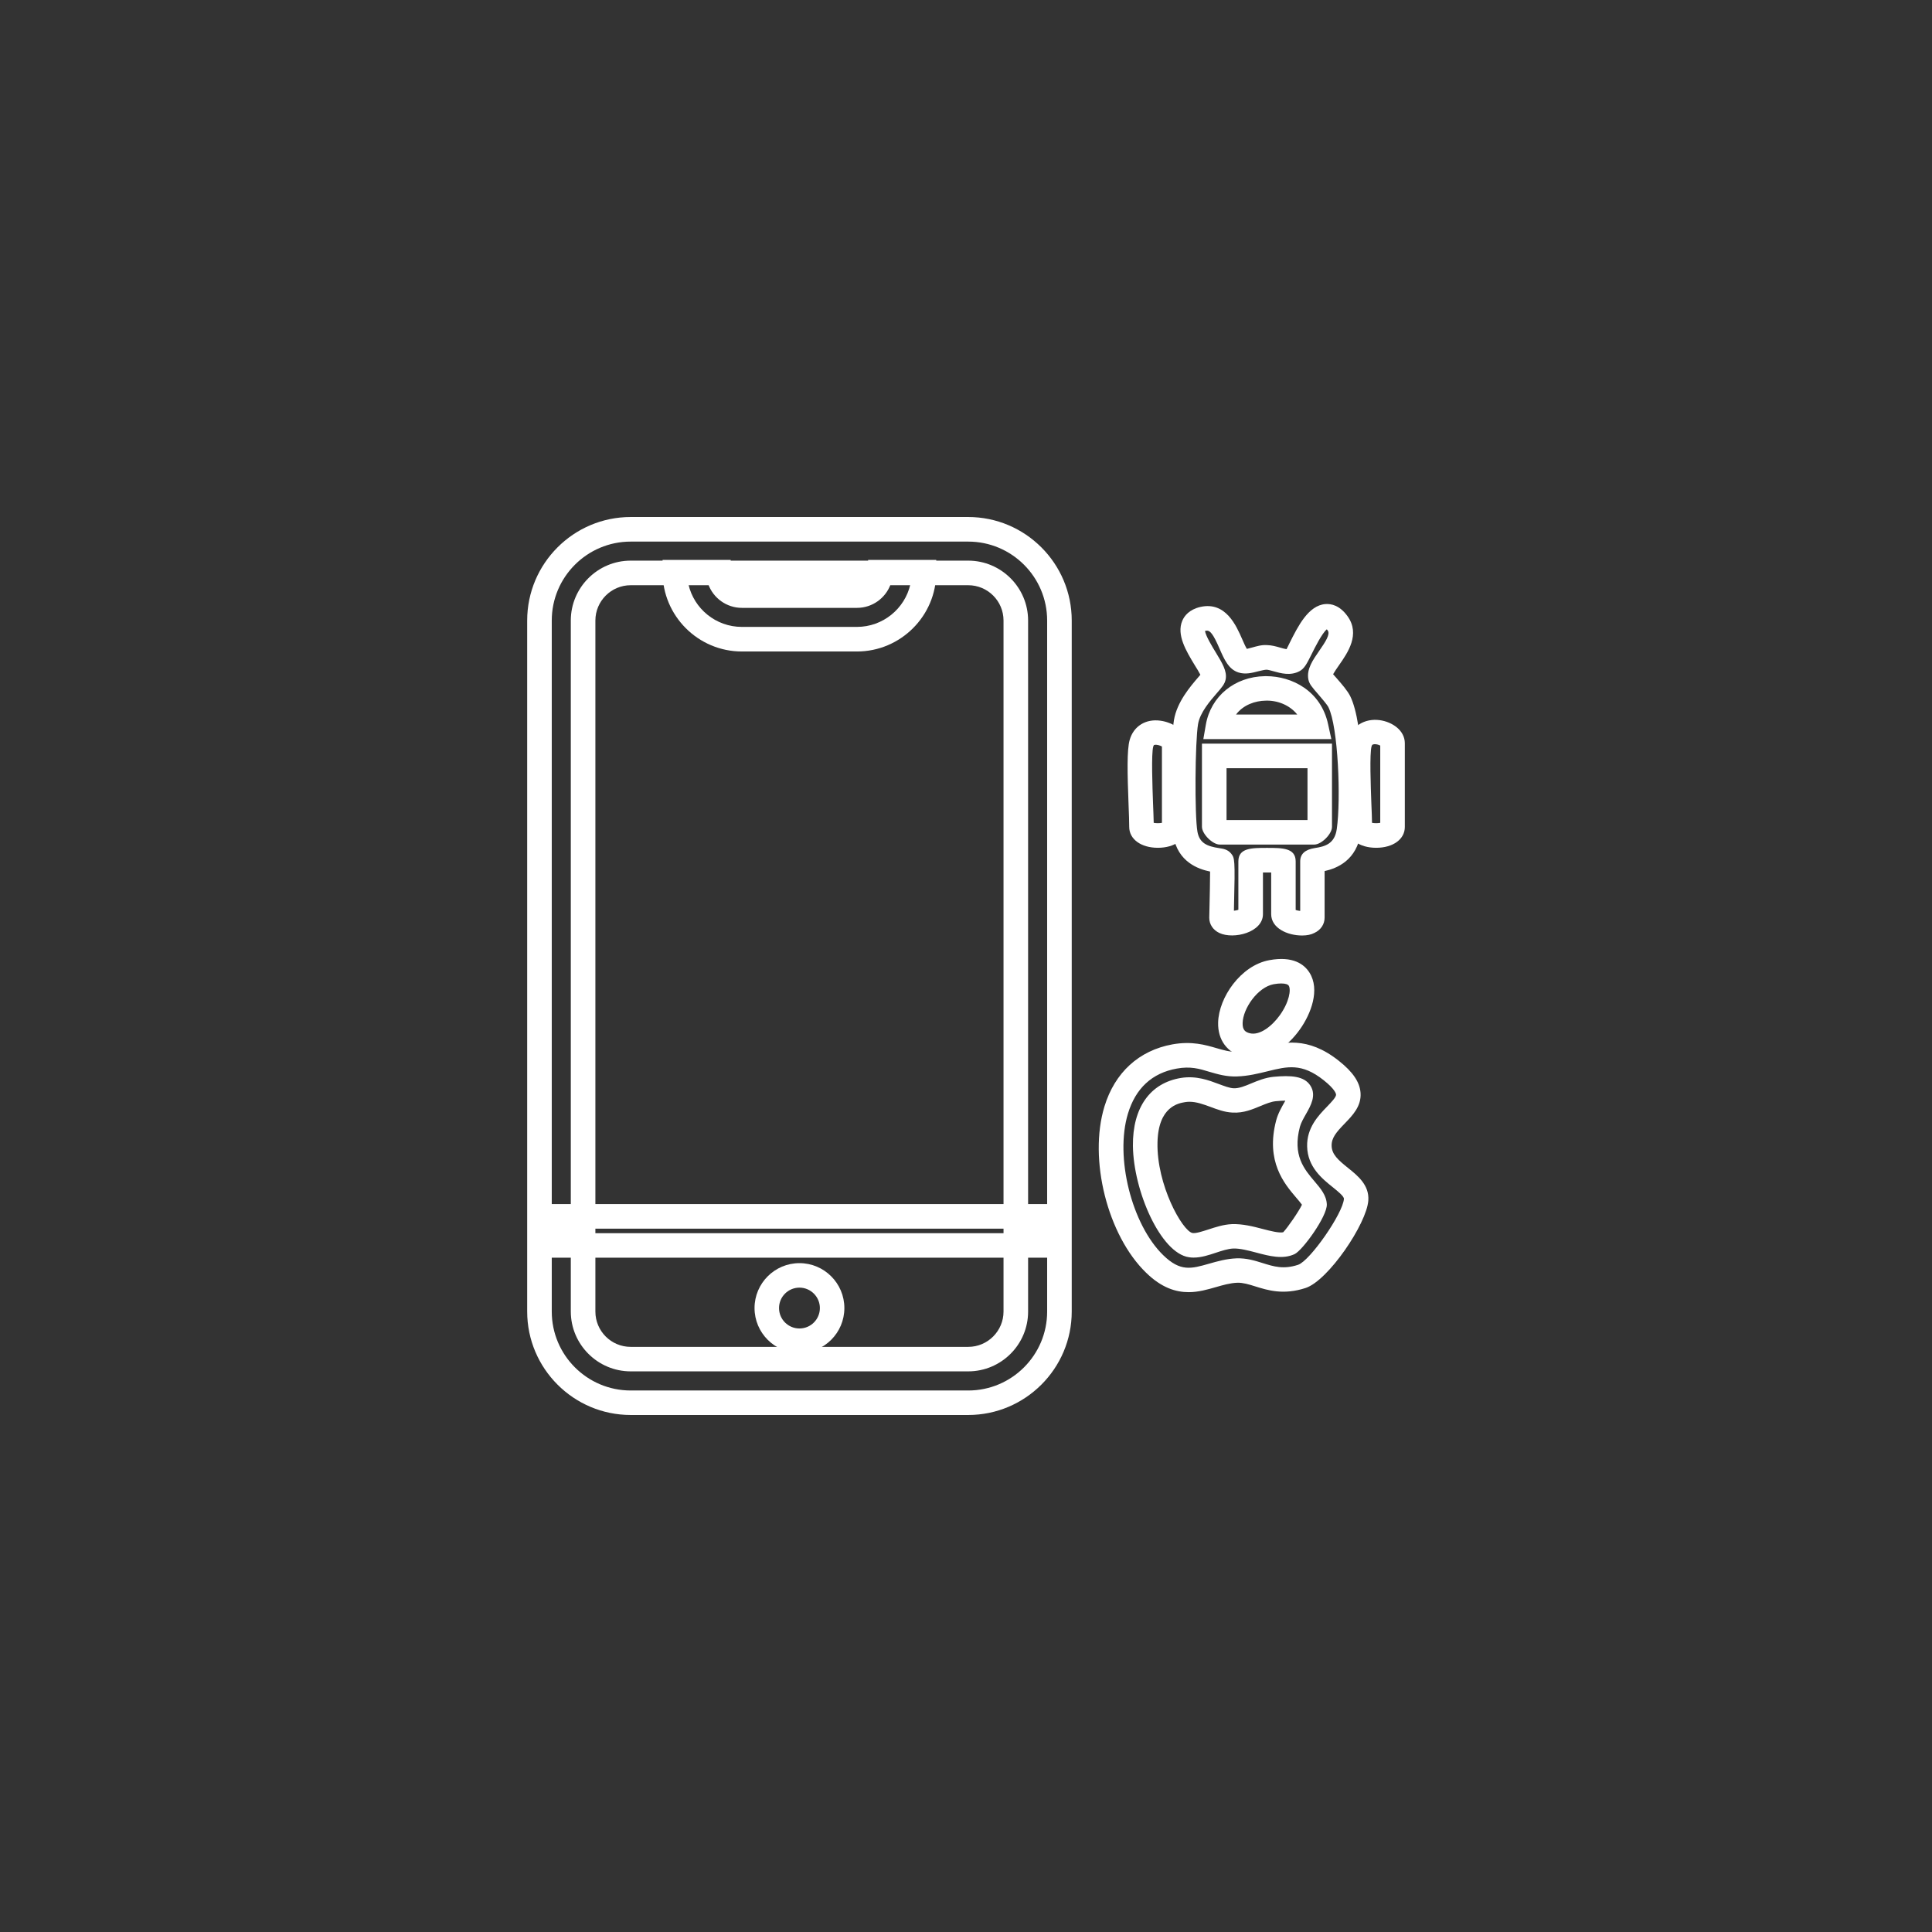 <?xml version="1.0" encoding="utf-8"?>
<!-- Generator: Adobe Illustrator 30.0.0, SVG Export Plug-In . SVG Version: 9.03 Build 0)  -->
<svg version="1.0" id="Layer_1" xmlns="http://www.w3.org/2000/svg" xmlns:xlink="http://www.w3.org/1999/xlink" x="0px" y="0px"
	 viewBox="0 0 209.04 209.04" style="enable-background:new 0 0 209.04 209.04;" xml:space="preserve">
<rect x="0" y="0" width="209.04" height="209.04" fill="#333333" stroke="none"/>
<style type="text/css">
	.st0{clip-path:url(#SVGID_00000067922328854355899810000002762001042674655658_);}
	.st1{fill:#A19D99;}
	.st2{fill:#D4D4D4;}
	.st3{fill:#525252;}
	.st4{fill:#1F1F1F;}
	.st5{opacity:0.57;fill:#54524F;}
	.st6{fill:#191B1C;}
	.st7{opacity:0.32;fill:#54524F;}
	.st8{opacity:0.65;}
	.st9{opacity:0.55;fill:url(#SVGID_00000078747483834194522110000002172606384408877699_);}
	.st10{opacity:0.55;fill:url(#SVGID_00000126315509430050335920000013769033167109687687_);}
	.st11{opacity:0.29;fill:url(#SVGID_00000091005779842063105690000006061494386023694256_);}
	.st12{opacity:0.29;fill:url(#SVGID_00000062880369702811559750000007094039749736091521_);}
	.st13{fill:url(#SVGID_00000124856410016688317730000015794047826231314620_);}
	.st14{fill:url(#SVGID_00000007400005370925647620000011449554476567430056_);}
	.st15{fill:url(#SVGID_00000134972666837930239380000009194537675032845240_);}
	.st16{opacity:0.48;fill:url(#SVGID_00000042724545289398921690000012029819631441262242_);}
	.st17{fill:none;stroke:#E8F8F8;stroke-width:1.085;stroke-miterlimit:10;}
	.st18{opacity:0.36;fill:#E8F8F8;}
	.st19{fill:url(#SVGID_00000022561967208160469060000009212270960130818488_);}
	.st20{fill:url(#SVGID_00000123402016325469250550000008136369297794828178_);}
	.st21{fill:url(#SVGID_00000046302487293792698570000014628748770808153745_);}
	.st22{fill:none;stroke:#E8F8F8;stroke-width:1.361;stroke-miterlimit:10;}
	.st23{fill:url(#SVGID_00000054251225745165753000000011625329792432886933_);}
	.st24{fill:url(#SVGID_00000021797520105108752040000000918789615298535075_);}
	.st25{fill:url(#SVGID_00000085960151887476623370000008262978028410077329_);}
	.st26{fill:url(#SVGID_00000094611254986081354010000009368788088182248323_);}
	.st27{fill:#E8F8F8;}
	.st28{fill:#FFFFFF;}
</style>
<g>
	<g>
		<g>
			<path class="st28" d="M104.76,153.1H68.24c-6.17,0-11.2-5.02-11.2-11.2V67.14c0-6.17,5.02-11.2,11.2-11.2h36.52
				c6.17,0,11.2,5.02,11.2,11.2v74.77C115.96,148.08,110.93,153.1,104.76,153.1z M68.24,58.6c-4.71,0-8.54,3.83-8.54,8.54v74.77
				c0,4.71,3.83,8.54,8.54,8.54h36.52c4.71,0,8.54-3.83,8.54-8.54V67.14c0-4.71-3.83-8.54-8.54-8.54H68.24z M104.76,148.38H68.24
				c-3.57,0-6.48-2.91-6.48-6.48V67.14c0-3.57,2.91-6.48,6.48-6.48h36.52c3.57,0,6.48,2.91,6.48,6.48v74.77
				C111.24,145.48,108.33,148.38,104.76,148.38z M68.24,63.32c-2.11,0-3.82,1.72-3.82,3.82v74.77c0,2.11,1.71,3.82,3.82,3.82h36.52
				c2.11,0,3.82-1.72,3.82-3.82V67.14c0-2.11-1.71-3.82-3.82-3.82H68.24z"/>
		</g>
	</g>
	<g>
		<g>
			<path class="st28" d="M92.72,70.49H80.27c-4.73,0-8.58-3.85-8.58-8.58v-1.33h7.37v1.33c0,0.67,0.54,1.21,1.21,1.21h12.45
				c0.67,0,1.21-0.54,1.21-1.21v-1.33h7.37v1.33C101.31,66.63,97.45,70.49,92.72,70.49z M74.49,63.23c0.6,2.63,2.96,4.6,5.78,4.6
				h12.45c2.81,0,5.18-1.97,5.78-4.6h-2.14c-0.54,1.48-1.97,2.54-3.63,2.54H80.27c-1.66,0-3.09-1.06-3.63-2.54H74.49z"/>
		</g>
	</g>
	<g>
		<g>
			<g>
				<path class="st28" d="M140.89,101.22c-1.62,0-3.35-0.81-3.35-2.31V94.4c-0.29,0-0.6,0-0.89,0v4.51c0,1.98-3.17,2.76-4.71,2.04
					c-0.69-0.32-1.1-0.94-1.1-1.65c0-0.24,0.01-0.74,0.03-1.36c0.02-0.87,0.06-2.6,0.06-3.64c-1.28-0.26-3.48-1.03-3.98-3.85
					c-0.39-2.22-0.28-10.44,0.07-12.54c0.33-1.96,1.77-3.63,2.62-4.62c0.09-0.1,0.17-0.19,0.24-0.28c-0.15-0.3-0.41-0.72-0.6-1.02
					c-0.94-1.55-2-3.3-1.36-4.82c0.22-0.53,0.75-1.22,1.96-1.5c2.75-0.62,3.89,2.05,4.52,3.48c0.15,0.34,0.35,0.81,0.51,1.06
					c0.14-0.03,0.39-0.1,0.57-0.15c0.48-0.13,1-0.3,1.61-0.26c0.5,0.01,0.97,0.14,1.42,0.27c0.2,0.06,0.48,0.14,0.69,0.17
					c0.1-0.18,0.21-0.42,0.34-0.68c0.9-1.8,2.02-4.05,3.86-4.2c0.64-0.05,1.56,0.14,2.4,1.31c1.41,1.96,0.02,3.96-0.91,5.29
					c-0.21,0.3-0.5,0.72-0.65,0.99c0.11,0.13,0.24,0.27,0.38,0.43c0.55,0.63,1.17,1.34,1.47,1.94c1.51,3.03,1.55,11.93,1.16,14.72
					c-0.43,3.07-2.62,3.92-3.93,4.21v5.04c0,0.71-0.41,1.33-1.1,1.65C141.86,101.13,141.41,101.22,140.89,101.22z M140.19,98.46
					c0.14,0.05,0.32,0.08,0.49,0.1V93.2c0-0.8,0.53-1.28,1.57-1.44c1.13-0.17,2.17-0.46,2.39-2.08c0.45-3.18,0.16-11.03-0.91-13.17
					c-0.15-0.29-0.74-0.97-1.09-1.38c-0.68-0.78-0.99-1.13-1.08-1.64c-0.2-1.1,0.5-2.09,1.17-3.06c0.7-1.01,1.22-1.81,0.93-2.21
					c-0.04-0.06-0.08-0.1-0.1-0.13c-0.53,0.44-1.32,2.03-1.63,2.66c-0.53,1.06-0.79,1.59-1.34,1.88c-0.97,0.51-2.02,0.22-2.79,0
					c-0.27-0.07-0.6-0.17-0.76-0.17c-0.18,0-0.57,0.09-0.89,0.17c-0.66,0.17-1.4,0.37-2.15,0.13c-1.07-0.34-1.54-1.42-2.04-2.56
					c-0.7-1.62-1.05-2.06-1.49-1.95c-0.03,0.01-0.06,0.02-0.09,0.02c0.08,0.54,0.8,1.73,1.17,2.33c0.71,1.17,1.22,2.01,1.07,2.88
					c-0.09,0.52-0.42,0.9-0.97,1.53c-0.72,0.83-1.81,2.09-2.02,3.33c-0.33,1.94-0.38,9.88-0.07,11.64c0.22,1.24,1.03,1.59,2.37,1.79
					c0.43,0.06,0.92,0.14,1.29,0.6l0,0c0.36,0.47,0.43,0.55,0.3,5.62c-0.01,0.2-0.01,0.38-0.01,0.55c0.17-0.02,0.34-0.05,0.48-0.1
					V93.2c0-1.46,1.44-1.46,3.1-1.46s3.1,0,3.1,1.46V98.46z M135,70.35L135,70.35L135,70.35z M142.21,91.38h-10.24
					c-0.77,0-1.92-1.15-1.92-1.92v-9h14.07v9C144.13,90.23,142.98,91.38,142.21,91.38z M132.71,88.73h8.76v-5.61h-8.76V88.73z
					 M144.05,79.97h-13.85l0.27-1.56c0.54-3.08,3.12-5.2,6.4-5.25c0.05,0,0.09,0,0.13,0c2.8,0,5.93,1.6,6.7,5.21L144.05,79.97z
					 M133.74,77.31h6.62c-0.85-1.06-2.2-1.55-3.44-1.5C135.83,75.83,134.53,76.25,133.74,77.31z"/>
			</g>
		</g>
		<g>
			<g>
				<path class="st28" d="M148.9,91.73c-1.82,0-3.1-0.93-3.1-2.26c0-0.56-0.03-1.41-0.07-2.39c-0.13-3.41-0.19-5.92,0.12-7.02l0,0
					c0.42-1.5,1.8-2.36,3.44-2.14c1.35,0.19,2.71,1.1,2.71,2.5v9.06C152,90.8,150.73,91.73,148.9,91.73z M148.45,89.03
					c0.26,0.05,0.63,0.05,0.89,0v-8.36c-0.18-0.1-0.49-0.19-0.74-0.13c-0.09,0.02-0.15,0.04-0.2,0.22
					c-0.22,0.79-0.09,4.32-0.02,6.21C148.42,87.76,148.44,88.48,148.45,89.03z"/>
			</g>
		</g>
		<g>
			<g>
				<path class="st28" d="M125.28,91.73c-1.82,0-3.1-0.93-3.1-2.26c0-0.55-0.03-1.41-0.07-2.38c-0.13-3.43-0.19-5.94,0.12-7.03l0,0
					c0.42-1.49,1.74-2.31,3.34-2.08c1.36,0.19,2.81,1.11,2.81,2.45v9.06C128.38,90.8,127.1,91.73,125.28,91.73z M124.83,89.03
					c0.26,0.05,0.63,0.05,0.89,0v-8.26c-0.21-0.12-0.57-0.23-0.81-0.17c-0.05,0.01-0.08,0.02-0.13,0.18
					c-0.22,0.78-0.09,4.31-0.02,6.21C124.79,87.77,124.82,88.48,124.83,89.03z"/>
			</g>
		</g>
	</g>
	<g>
		<g>
			<g>
				<path class="st28" d="M128.61,139.81c-1.39,0-2.93-0.47-4.6-2.1c-4.18-4.05-6.25-12.29-4.51-17.99
					c1.12-3.67,3.73-6.06,7.35-6.72h0c2.1-0.38,3.58,0.06,4.78,0.41c0.76,0.22,1.42,0.41,2.13,0.39c0.95-0.03,1.83-0.25,2.76-0.48
					c2.32-0.57,4.96-1.23,8.34,1.46c1.53,1.21,2.27,2.31,2.35,3.47c0.1,1.45-0.87,2.44-1.72,3.32c-0.89,0.92-1.43,1.54-1.41,2.4
					c0.02,0.93,0.69,1.53,1.79,2.41c1.02,0.82,2.3,1.84,2.18,3.51c-0.17,2.5-4.33,8.67-6.79,9.47c-2.39,0.78-4.09,0.25-5.46-0.18
					c-0.7-0.22-1.3-0.4-1.91-0.39c-0.79,0.03-1.55,0.25-2.35,0.48C130.66,139.52,129.68,139.81,128.61,139.81z M127.32,115.62
					L127.32,115.62c-2.67,0.48-4.45,2.13-5.28,4.88c-1.42,4.69,0.4,11.98,3.82,15.31c1.86,1.81,3.03,1.47,4.96,0.92
					c0.88-0.25,1.88-0.54,2.99-0.58c1.06-0.03,1.94,0.24,2.8,0.51c1.21,0.38,2.26,0.71,3.84,0.19c1.28-0.42,4.85-5.55,4.96-7.13
					c0.02-0.28-0.66-0.82-1.2-1.26c-1.15-0.92-2.73-2.19-2.78-4.41c-0.05-2.04,1.23-3.36,2.16-4.32c0.44-0.46,0.99-1.02,0.97-1.3
					c-0.01-0.09-0.1-0.57-1.35-1.56c-2.36-1.87-3.91-1.49-6.06-0.96c-0.98,0.24-2.09,0.52-3.32,0.56c-1.14,0.04-2.07-0.24-2.97-0.5
					C129.76,115.63,128.8,115.35,127.32,115.62z M129.15,136.07c-0.17,0-0.34-0.01-0.51-0.04c-3.06-0.44-6.01-7.17-6.06-12.06
					c-0.04-4.12,1.86-6.8,5.21-7.34c1.64-0.26,2.99,0.25,4.08,0.66c0.6,0.22,1.16,0.44,1.61,0.46c0.58,0.02,1.2-0.23,1.91-0.53
					c0.7-0.29,1.5-0.62,2.4-0.71c1.91-0.18,3.33-0.08,3.99,0.95c0.68,1.05,0.04,2.17-0.47,3.07c-0.27,0.47-0.54,0.95-0.66,1.38
					c-0.82,3.09,0.46,4.59,1.58,5.91c0.66,0.78,1.29,1.51,1.33,2.49c0.05,1.28-2.6,4.95-3.48,5.38c-1.27,0.6-2.73,0.22-4.15-0.16
					c-0.88-0.23-1.77-0.47-2.52-0.44c-0.55,0.03-1.21,0.24-1.84,0.45C130.79,135.8,129.98,136.07,129.15,136.07z M128.7,119.21
					c-0.16,0-0.31,0.01-0.48,0.04l0,0c-0.71,0.12-2.89,0.47-2.98,4.35c-0.11,4.6,2.69,9.58,3.78,9.81c0.38,0.06,1.06-0.17,1.72-0.38
					c0.77-0.25,1.63-0.54,2.55-0.58c1.15-0.04,2.3,0.25,3.32,0.52c0.8,0.21,1.78,0.46,2.23,0.36c0.48-0.5,1.7-2.27,2.03-2.98
					c-0.11-0.17-0.42-0.53-0.66-0.81c-1.23-1.45-3.3-3.87-2.13-8.31c0.2-0.76,0.6-1.45,0.92-2.01c0.02-0.04,0.05-0.08,0.07-0.13
					c-0.26,0-0.6,0.02-1.04,0.06c-0.5,0.05-1.04,0.27-1.62,0.51c-0.88,0.36-1.84,0.79-3.05,0.72c-0.87-0.04-1.66-0.34-2.43-0.63
					C130.18,119.48,129.46,119.21,128.7,119.21z"/>
			</g>
		</g>
		<g>
			<g>
				<path class="st28" d="M135.58,114.5c-0.32,0-0.64-0.04-0.95-0.11c-1.82-0.44-2.88-1.84-2.83-3.76c0.07-2.71,2.45-6.17,5.53-6.74
					l0,0c2.59-0.48,3.79,0.46,4.35,1.34c1.17,1.84,0.17,4.47-1.04,6.16C139.23,113.37,137.36,114.5,135.58,114.5z M138.63,106.41
					c-0.22,0-0.49,0.02-0.82,0.08l0,0c-1.73,0.32-3.32,2.62-3.36,4.2c-0.02,0.76,0.3,0.99,0.79,1.11c1.09,0.26,2.41-0.8,3.24-1.96
					c1.03-1.44,1.22-2.78,0.96-3.19C139.36,106.52,139.11,106.41,138.63,106.41z"/>
			</g>
		</g>
	</g>
	<g>
		<g>
			<path class="st28" d="M86.5,146.39c-2.68,0-4.86-2.18-4.86-4.86c0-2.68,2.18-4.86,4.86-4.86c2.68,0,4.86,2.18,4.86,4.86
				C91.36,144.21,89.18,146.39,86.5,146.39z M86.5,139.32c-1.22,0-2.21,0.99-2.21,2.21c0,1.22,0.99,2.21,2.21,2.21
				c1.22,0,2.21-0.99,2.21-2.21C88.71,140.31,87.71,139.32,86.5,139.32z"/>
		</g>
	</g>
	<g>
		<g>
			<path class="st28" d="M113.6,136.08h-54.4v-5.8h54.4V136.08z M61.85,133.43h49.09v-0.49H61.85V133.43z"/>
		</g>
	</g>
</g>
</svg>
